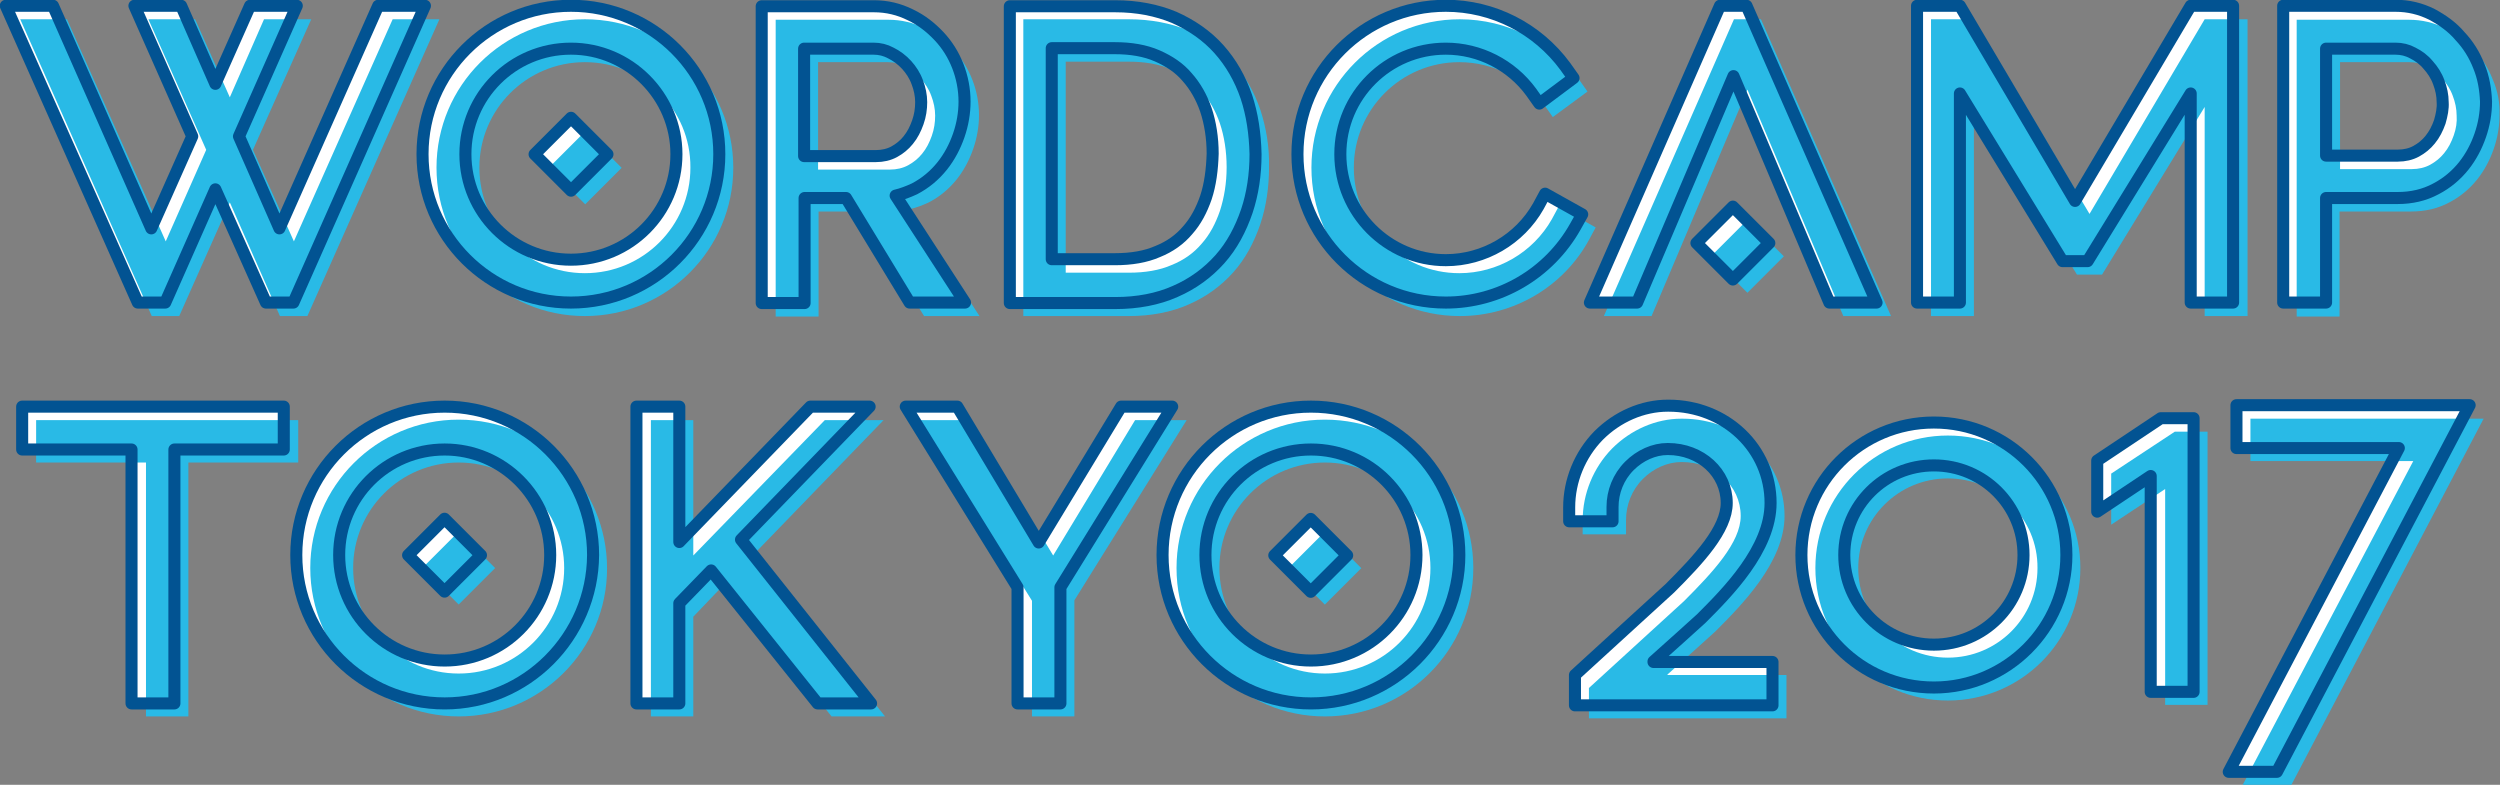 <?xml version="1.0" encoding="utf-8"?>
<!-- Generator: Adobe Illustrator 20.1.0, SVG Export Plug-In . SVG Version: 6.00 Build 0)  -->
<svg version="1.1" id="レイヤー_1" xmlns="http://www.w3.org/2000/svg" xmlns:xlink="http://www.w3.org/1999/xlink" x="0px"
	 y="0px" width="518.9px" height="162.9px" viewBox="0 0 518.9 162.9" style="enable-background:new 0 0 518.9 162.9;"
	 xml:space="preserve">
<rect x="0" y="0" width="518.9" height="162.9" fill="#808080" stroke="none"/>
<style type="text/css">
	.st0{fill:#FFFFFF;}
	.st1{fill:#29BAE6;}
	.st2{fill:none;stroke:#025392;stroke-width:2.5;stroke-linecap:round;stroke-linejoin:round;}
</style>
<g>
	<path class="st0" d="M118.5,62.8c-17,0-30.8-13.8-30.8-30.8c0-17,13.8-30.8,30.8-30.8c17,0,30.8,13.8,30.8,30.8
		C149.3,49,135.5,62.8,118.5,62.8L118.5,62.8z M118.5,10.1c-12.1,0-21.9,9.8-21.9,21.9c0,12.1,9.8,21.9,21.9,21.9
		c12.1,0,21.9-9.8,21.9-21.9C140.4,20,130.6,10.1,118.5,10.1L118.5,10.1z"/>
	
		<rect x="113.2" y="26.7" transform="matrix(0.707 -0.707 0.707 0.707 12.046 93.169)" class="st0" width="10.7" height="10.7"/>
	<path class="st0" d="M300.1,62.8c-17,0-30.8-13.8-30.8-30.8c0-17,13.8-30.8,30.8-30.8c9.8,0,19,4.7,24.8,12.6l1.7,2.4l-7.1,5.3
		l-1.7-2.4c-4.1-5.6-10.7-9-17.7-9c-12.1,0-21.9,9.8-21.9,21.9S288,54,300.1,54c7.9,0,15.3-4.3,19.2-11.2l1.4-2.6l7.7,4.3L327,47
		C321.5,56.8,311.2,62.8,300.1,62.8L300.1,62.8z"/>
	<path class="st0" d="M258.7,20.1c-1.3-3.8-3.2-7.1-5.7-9.9c-2.5-2.8-5.7-5-9.3-6.6c-3.6-1.5-7.7-2.3-12.2-2.3h-21.9v61.6h21.9
		c4.6,0,8.8-0.8,12.4-2.4c3.7-1.6,6.8-3.9,9.3-6.7c2.5-2.8,4.3-6.2,5.6-10c1.2-3.6,1.8-7.6,1.8-11.8
		C260.5,27.7,259.9,23.7,258.7,20.1z M250.3,41c-0.9,2.6-2.1,4.9-3.8,6.8c-1.6,1.9-3.7,3.4-6.2,4.4c-2.5,1.1-5.5,1.6-8.9,1.6
		c0,0-11.7,0-13.1,0c0-1.7,0-40.2,0-43.8c3.3,0,13.1,0,13.1,0c3.3,0,6.3,0.5,8.8,1.6c2.5,1.1,4.6,2.5,6.2,4.4c1.7,1.9,3,4.2,3.9,6.8
		c0.9,2.7,1.4,5.8,1.4,9.1C251.6,35.2,251.2,38.3,250.3,41z"/>
	
		<rect x="354.4" y="45.1" transform="matrix(0.707 -0.707 0.707 0.707 69.665 269.126)" class="st0" width="10.7" height="10.7"/>
	<polygon class="st0" points="379.7,62.8 359.8,15.8 339.8,62.8 330,62.8 357,1.2 362.5,1.2 389.5,62.8 	"/>
	<path class="st0" d="M514.5,13.7c-0.9-2.3-2.2-4.4-3.9-6.2C509,5.6,507,4.2,504.8,3c-2.4-1.2-4.9-1.8-7.6-1.8h-23.3v61.6h8.9V41.1
		h14.9c2.8,0,5.5-0.6,7.9-1.9c2.3-1.2,4.2-2.8,5.8-4.8c1.5-1.9,2.6-4,3.4-6.3c0.8-2.3,1.2-4.7,1.2-7
		C515.9,18.6,515.5,16.1,514.5,13.7z M506.4,25.3c-0.5,1.4-1.1,2.6-2,3.7c-0.8,1-1.8,1.8-2.9,2.4c-1.1,0.6-2.4,0.9-3.8,0.9h-14.9
		V10.1h14.4c1.3,0,2.5,0.3,3.6,0.9c1.2,0.6,2.3,1.4,3.2,2.5c0.9,1,1.7,2.2,2.2,3.6c0.5,1.3,0.8,2.7,0.8,4.1
		C507.1,22.5,506.8,23.9,506.4,25.3z"/>
	<path class="st0" d="M188.8,62.8h11.5l-14.4-22.2c1.3-0.3,2.6-0.8,3.9-1.4c2.3-1.2,4.2-2.8,5.8-4.8c1.5-1.9,2.6-4,3.4-6.3
		c0.8-2.3,1.2-4.7,1.2-7c0-2.6-0.5-5.1-1.4-7.4c-0.9-2.3-2.2-4.4-3.9-6.2c-1.7-1.8-3.6-3.3-5.9-4.4c-2.4-1.2-4.9-1.8-7.6-1.8h-23.3
		v61.6h8.9V41.1h8.6L188.8,62.8z M166.9,10.1h14.4c1.3,0,2.5,0.3,3.6,0.9c1.2,0.6,2.3,1.4,3.3,2.5c0.9,1,1.7,2.2,2.2,3.6
		c0.5,1.3,0.8,2.7,0.8,4.1c0,1.4-0.2,2.8-0.7,4.2c-0.5,1.4-1.1,2.6-2,3.7c-0.8,1-1.8,1.8-2.9,2.4c-1.1,0.6-2.4,0.9-3.8,0.9h-14.9
		V10.1z"/>
	<polygon class="st0" points="78.5,1.2 58,47.4 49.6,28.3 61.6,1.2 51.9,1.2 44.7,17.4 37.6,1.2 27.9,1.2 39.9,28.3 31.4,47.4 
		11,1.2 1.2,1.2 28.6,62.8 34.3,62.8 44.7,39.3 55.2,62.8 60.9,62.8 88.2,1.2 	"/>
	<polygon class="st0" points="454.7,1.2 430.7,41.7 406.8,1.2 397.9,1.2 397.9,62.8 406.8,62.8 406.8,19.4 428.1,54.2 433.3,54.2 
		454.7,19.4 454.7,62.8 463.5,62.8 463.5,1.2 	"/>
	<path class="st1" d="M121.4,65.6c-17,0-30.8-13.8-30.8-30.8c0-17,13.8-30.8,30.8-30.8c17,0,30.8,13.8,30.8,30.8
		C152.2,51.8,138.4,65.6,121.4,65.6L121.4,65.6z M121.4,12.9c-12.1,0-21.9,9.8-21.9,21.9c0,12.1,9.8,21.9,21.9,21.9
		c12.1,0,21.9-9.8,21.9-21.9C143.4,22.7,133.5,12.9,121.4,12.9L121.4,12.9z"/>
	
		<rect x="116.1" y="29.5" transform="matrix(0.707 -0.707 0.707 0.707 10.96 96.063)" class="st1" width="10.7" height="10.7"/>
	<path class="st1" d="M303,65.6c-17,0-30.8-13.8-30.8-30.8C272.2,17.8,286,4,303,4c9.8,0,19,4.7,24.8,12.6l1.7,2.4l-7.2,5.3
		l-1.7-2.4c-4.1-5.6-10.7-9-17.7-9c-12.1,0-21.9,9.8-21.9,21.9c0,12.1,9.8,21.9,21.9,21.9c7.9,0,15.3-4.3,19.2-11.2l1.4-2.6l7.7,4.3
		l-1.4,2.6C324.5,59.5,314.2,65.6,303,65.6L303,65.6z"/>
	<path class="st1" d="M261.6,22.8c-1.3-3.8-3.2-7.1-5.7-9.9c-2.5-2.8-5.7-5-9.3-6.6C243,4.8,238.8,4,234.3,4h-21.9v61.6h21.9
		c4.6,0,8.8-0.8,12.4-2.4c3.7-1.6,6.8-3.9,9.3-6.7c2.5-2.8,4.3-6.2,5.6-10c1.2-3.6,1.8-7.6,1.8-11.8
		C263.5,30.5,262.8,26.5,261.6,22.8z M253.2,43.8c-0.9,2.6-2.1,4.9-3.8,6.8c-1.6,1.9-3.7,3.4-6.2,4.4c-2.5,1.1-5.5,1.6-8.9,1.6
		c0,0-11.7,0-13.1,0c0-1.7,0-40.2,0-43.8c3.3,0,13.1,0,13.1,0c3.3,0,6.3,0.5,8.8,1.6c2.5,1.1,4.6,2.5,6.2,4.4c1.7,1.9,3,4.2,3.9,6.8
		c0.9,2.7,1.4,5.8,1.4,9.1C254.6,38,254.1,41,253.2,43.8z"/>
	
		<rect x="357.4" y="47.9" transform="matrix(0.707 -0.707 0.707 0.707 68.579 272.019)" class="st1" width="10.7" height="10.7"/>
	<polygon class="st1" points="382.6,65.6 362.7,18.6 342.8,65.6 332.9,65.6 359.9,4 365.5,4 392.5,65.6 	"/>
	<path class="st1" d="M517.4,16.5c-0.9-2.3-2.2-4.4-3.9-6.2c-1.7-1.8-3.6-3.3-5.9-4.4c-2.4-1.2-4.9-1.8-7.6-1.8h-23.3v61.6h8.9V43.9
		h14.9c2.8,0,5.5-0.6,7.9-1.9c2.3-1.2,4.2-2.8,5.8-4.8c1.5-1.9,2.6-4,3.4-6.3c0.8-2.3,1.2-4.7,1.2-7
		C518.9,21.3,518.4,18.8,517.4,16.5z M509.3,28.1c-0.5,1.4-1.1,2.6-2,3.7c-0.8,1-1.8,1.8-2.9,2.4c-1.1,0.6-2.4,0.9-3.8,0.9h-14.9
		V12.9h14.4c1.3,0,2.5,0.3,3.6,0.9c1.2,0.6,2.3,1.4,3.2,2.5c0.9,1,1.7,2.2,2.2,3.6c0.5,1.3,0.8,2.7,0.8,4.1
		C510,25.3,509.8,26.7,509.3,28.1z"/>
	<path class="st1" d="M191.8,65.6h11.5l-14.4-22.2c1.3-0.3,2.6-0.8,3.9-1.4c2.3-1.2,4.2-2.8,5.8-4.8c1.5-1.9,2.6-4,3.4-6.3
		c0.8-2.3,1.2-4.7,1.2-7c0-2.6-0.5-5.1-1.4-7.4c-0.9-2.3-2.2-4.4-3.9-6.2c-1.7-1.8-3.6-3.3-5.9-4.4c-2.4-1.2-4.9-1.8-7.6-1.8H161
		v61.6h8.9V43.9h8.6L191.8,65.6z M169.9,12.9h14.4c1.3,0,2.5,0.3,3.6,0.9c1.2,0.6,2.3,1.4,3.2,2.5c0.9,1,1.7,2.2,2.2,3.6
		c0.5,1.3,0.8,2.7,0.8,4.1c0,1.4-0.2,2.8-0.7,4.2c-0.5,1.4-1.1,2.6-2,3.7c-0.8,1-1.8,1.8-2.9,2.4c-1.1,0.6-2.4,0.9-3.8,0.9h-14.9
		V12.9z"/>
	<polygon class="st1" points="81.5,4 61,50.1 52.5,31.1 64.6,4 54.8,4 47.7,20.2 40.5,4 30.8,4 42.8,31.1 34.4,50.1 13.9,4 4.2,4 
		31.5,65.6 37.2,65.6 47.7,42 58.1,65.6 63.8,65.6 91.2,4 	"/>
	<polygon class="st1" points="457.6,4 433.7,44.4 409.7,4 400.8,4 400.8,65.6 409.7,65.6 409.7,22.2 431.1,57 436.3,57 457.6,22.2 
		457.6,65.6 466.5,65.6 466.5,4 	"/>
	<path class="st2" d="M118.5,62.8c-17,0-30.8-13.8-30.8-30.8c0-17,13.8-30.8,30.8-30.8c17,0,30.8,13.8,30.8,30.8
		C149.3,49,135.5,62.8,118.5,62.8L118.5,62.8z M118.5,10.1c-12.1,0-21.9,9.8-21.9,21.9c0,12.1,9.8,21.9,21.9,21.9
		c12.1,0,21.9-9.8,21.9-21.9C140.4,20,130.6,10.1,118.5,10.1L118.5,10.1z"/>
	
		<rect x="113.2" y="26.7" transform="matrix(0.707 -0.707 0.707 0.707 12.046 93.169)" class="st2" width="10.7" height="10.7"/>
	<path class="st2" d="M300.1,62.8c-17,0-30.8-13.8-30.8-30.8c0-17,13.8-30.8,30.8-30.8c9.8,0,19,4.7,24.8,12.6l1.7,2.4l-7.1,5.3
		l-1.7-2.4c-4.1-5.6-10.7-9-17.7-9c-12.1,0-21.9,9.8-21.9,21.9S288,54,300.1,54c7.9,0,15.3-4.3,19.2-11.2l1.4-2.6l7.7,4.3L327,47
		C321.5,56.8,311.2,62.8,300.1,62.8L300.1,62.8z"/>
	<path class="st2" d="M258.7,20.1c-1.3-3.8-3.2-7.1-5.7-9.9c-2.5-2.8-5.7-5-9.3-6.6c-3.6-1.5-7.7-2.3-12.2-2.3h-21.9v61.6h21.9
		c4.6,0,8.8-0.8,12.4-2.4c3.7-1.6,6.8-3.9,9.3-6.7c2.5-2.8,4.3-6.2,5.6-10c1.2-3.6,1.8-7.6,1.8-11.8
		C260.5,27.7,259.9,23.7,258.7,20.1z M250.3,41c-0.9,2.6-2.1,4.9-3.8,6.8c-1.6,1.9-3.7,3.4-6.2,4.4c-2.5,1.1-5.5,1.6-8.9,1.6
		c0,0-11.7,0-13.1,0c0-1.7,0-40.2,0-43.8c3.3,0,13.1,0,13.1,0c3.3,0,6.3,0.5,8.8,1.6c2.5,1.1,4.6,2.5,6.2,4.4c1.7,1.9,3,4.2,3.9,6.8
		c0.9,2.7,1.4,5.8,1.4,9.1C251.6,35.2,251.2,38.3,250.3,41z"/>
	
		<rect x="354.4" y="45.1" transform="matrix(0.707 -0.707 0.707 0.707 69.665 269.126)" class="st2" width="10.7" height="10.7"/>
	<polygon class="st2" points="379.7,62.8 359.8,15.8 339.8,62.8 330,62.8 357,1.2 362.5,1.2 389.5,62.8 	"/>
	<path class="st2" d="M514.5,13.7c-0.9-2.3-2.2-4.4-3.9-6.2C509,5.6,507,4.2,504.8,3c-2.4-1.2-4.9-1.8-7.6-1.8h-23.3v61.6h8.9V41.1
		h14.9c2.8,0,5.5-0.6,7.9-1.9c2.3-1.2,4.2-2.8,5.8-4.8c1.5-1.9,2.6-4,3.4-6.3c0.8-2.3,1.2-4.7,1.2-7
		C515.9,18.6,515.5,16.1,514.5,13.7z M506.4,25.3c-0.5,1.4-1.1,2.6-2,3.7c-0.8,1-1.8,1.8-2.9,2.4c-1.1,0.6-2.4,0.9-3.8,0.9h-14.9
		V10.1h14.4c1.3,0,2.5,0.3,3.6,0.9c1.2,0.6,2.3,1.4,3.2,2.5c0.9,1,1.7,2.2,2.2,3.6c0.5,1.3,0.8,2.7,0.8,4.1
		C507.1,22.5,506.8,23.9,506.4,25.3z"/>
	<path class="st2" d="M188.8,62.8h11.5l-14.4-22.2c1.3-0.3,2.6-0.8,3.9-1.4c2.3-1.2,4.2-2.8,5.8-4.8c1.5-1.9,2.6-4,3.4-6.3
		c0.8-2.3,1.2-4.7,1.2-7c0-2.6-0.5-5.1-1.4-7.4c-0.9-2.3-2.2-4.4-3.9-6.2c-1.7-1.8-3.6-3.3-5.9-4.4c-2.4-1.2-4.9-1.8-7.6-1.8h-23.3
		v61.6h8.9V41.1h8.6L188.8,62.8z M166.9,10.1h14.4c1.3,0,2.5,0.3,3.6,0.9c1.2,0.6,2.3,1.4,3.3,2.5c0.9,1,1.7,2.2,2.2,3.6
		c0.5,1.3,0.8,2.7,0.8,4.1c0,1.4-0.2,2.8-0.7,4.2c-0.5,1.4-1.1,2.6-2,3.7c-0.8,1-1.8,1.8-2.9,2.4c-1.1,0.6-2.4,0.9-3.8,0.9h-14.9
		V10.1z"/>
	<polygon class="st2" points="78.5,1.2 58,47.4 49.6,28.3 61.6,1.2 51.9,1.2 44.7,17.4 37.6,1.2 27.9,1.2 39.9,28.3 31.4,47.4 
		11,1.2 1.2,1.2 28.6,62.8 34.3,62.8 44.7,39.3 55.2,62.8 60.9,62.8 88.2,1.2 	"/>
	<polygon class="st2" points="454.7,1.2 430.7,41.7 406.8,1.2 397.9,1.2 397.9,62.8 406.8,62.8 406.8,19.4 428.1,54.2 433.3,54.2 
		454.7,19.4 454.7,62.8 463.5,62.8 463.5,1.2 	"/>
</g>
<g>
	<path class="st0" d="M92.3,146c-17,0-30.8-13.8-30.8-30.8c0-17,13.8-30.8,30.8-30.8c17,0,30.8,13.8,30.8,30.8
		C123,132.2,109.2,146,92.3,146L92.3,146z M92.3,93.3c-12.1,0-21.9,9.8-21.9,21.9c0,12.1,9.8,21.9,21.9,21.9
		c12.1,0,21.9-9.8,21.9-21.9C114.2,103.1,104.3,93.3,92.3,93.3L92.3,93.3z"/>
	
		<rect x="86.9" y="109.9" transform="matrix(0.707 -0.707 0.707 0.707 -54.435 98.973)" class="st0" width="10.7" height="10.7"/>
	<path class="st0" d="M272.1,146c-17,0-30.8-13.8-30.8-30.8c0-17,13.8-30.8,30.8-30.8c17,0,30.8,13.8,30.8,30.8
		C302.9,132.2,289,146,272.1,146L272.1,146z M272.1,93.3c-12.1,0-21.9,9.8-21.9,21.9c0,12.1,9.8,21.9,21.9,21.9
		c12.1,0,21.9-9.8,21.9-21.9C294,103.1,284.2,93.3,272.1,93.3L272.1,93.3z"/>
	
		<rect x="266.7" y="109.9" transform="matrix(0.707 -0.707 0.707 0.707 -1.766 226.129)" class="st0" width="10.7" height="10.7"/>
	<polygon class="st0" points="243.3,84.4 232.7,84.4 215.6,112.6 198.7,84.4 188,84.4 211.2,121.9 211.2,146 220.1,146 220.1,121.9 
			"/>
	<polygon class="st0" points="58.9,84.4 4.6,84.4 4.6,93.3 27.3,93.3 27.3,146 36.2,146 36.2,93.3 58.9,93.3 	"/>
	<polygon class="st0" points="169.7,146 180.8,146 153.8,112 180.5,84.4 168.2,84.4 141,112.5 141,84.4 132.1,84.4 132.1,146 
		141,146 141,125.2 147.6,118.4 	"/>
	<path class="st1" d="M95.2,148.7c-17,0-30.8-13.8-30.8-30.8c0-17,13.8-30.8,30.8-30.8S126,101,126,118
		C126,134.9,112.2,148.7,95.2,148.7L95.2,148.7z M95.2,96c-12.1,0-21.9,9.8-21.9,21.9c0,12.1,9.8,21.9,21.9,21.9
		c12.1,0,21.9-9.8,21.9-21.9C117.1,105.9,107.3,96,95.2,96L95.2,96z"/>
	
		<rect x="89.9" y="112.6" transform="matrix(0.707 -0.707 0.707 0.707 -55.528 101.857)" class="st1" width="10.7" height="10.7"/>
	<path class="st1" d="M275,148.7c-17,0-30.8-13.8-30.8-30.8c0-17,13.8-30.8,30.8-30.8c17,0,30.8,13.8,30.8,30.8
		C305.8,134.9,292,148.7,275,148.7L275,148.7z M275,96c-12.1,0-21.9,9.8-21.9,21.9c0,12.1,9.8,21.9,21.9,21.9
		c12.1,0,21.9-9.8,21.9-21.9C296.9,105.9,287.1,96,275,96L275,96z"/>
	
		<rect x="269.7" y="112.6" transform="matrix(0.707 -0.707 0.707 0.707 -2.865 228.996)" class="st1" width="10.7" height="10.7"/>
	<polygon class="st1" points="246.3,87.2 235.6,87.2 218.6,115.3 201.6,87.2 190.9,87.2 214.2,124.7 214.2,148.7 223,148.7 
		223,124.6 	"/>
	<polygon class="st1" points="61.9,87.2 7.5,87.2 7.5,96 30.3,96 30.3,148.7 39.1,148.7 39.1,96 61.9,96 	"/>
	<polygon class="st1" points="172.6,148.7 183.7,148.7 156.7,114.8 183.4,87.2 171.2,87.2 143.9,115.3 143.9,87.2 135.1,87.2 
		135.1,148.7 143.9,148.7 143.9,128 150.5,121.1 	"/>
	<path class="st2" d="M92.3,146c-17,0-30.8-13.8-30.8-30.8c0-17,13.8-30.8,30.8-30.8c17,0,30.8,13.8,30.8,30.8
		C123,132.2,109.2,146,92.3,146L92.3,146z M92.3,93.3c-12.1,0-21.9,9.8-21.9,21.9c0,12.1,9.8,21.9,21.9,21.9
		c12.1,0,21.9-9.8,21.9-21.9C114.2,103.1,104.3,93.3,92.3,93.3L92.3,93.3z"/>
	
		<rect x="86.9" y="109.9" transform="matrix(0.707 -0.707 0.707 0.707 -54.435 98.973)" class="st2" width="10.7" height="10.7"/>
	<path class="st2" d="M272.1,146c-17,0-30.8-13.8-30.8-30.8c0-17,13.8-30.8,30.8-30.8c17,0,30.8,13.8,30.8,30.8
		C302.9,132.2,289,146,272.1,146L272.1,146z M272.1,93.3c-12.1,0-21.9,9.8-21.9,21.9c0,12.1,9.8,21.9,21.9,21.9
		c12.1,0,21.9-9.8,21.9-21.9C294,103.1,284.2,93.3,272.1,93.3L272.1,93.3z"/>
	
		<rect x="266.7" y="109.9" transform="matrix(0.707 -0.707 0.707 0.707 -1.766 226.129)" class="st2" width="10.7" height="10.7"/>
	<polygon class="st2" points="243.3,84.4 232.7,84.4 215.6,112.6 198.7,84.4 188,84.4 211.2,121.9 211.2,146 220.1,146 220.1,121.9 
			"/>
	<polygon class="st2" points="58.9,84.4 4.6,84.4 4.6,93.3 27.3,93.3 27.3,146 36.2,146 36.2,93.3 58.9,93.3 	"/>
	<polygon class="st2" points="169.7,146 180.8,146 153.8,112 180.5,84.4 168.2,84.4 141,112.5 141,84.4 132.1,84.4 132.1,146 
		141,146 141,125.2 147.6,118.4 	"/>
	<polygon class="st0" points="462.6,160.2 497.9,93 464.2,93 464.2,84.1 512.6,84.1 472.6,160.2 	"/>
	<path class="st0" d="M401.4,142.7c-15.2,0-27.5-12.3-27.5-27.5c0-15.2,12.3-27.5,27.5-27.5c15.2,0,27.5,12.3,27.5,27.5
		C428.9,130.3,416.6,142.7,401.4,142.7L401.4,142.7z M401.4,96.6c-10.3,0-18.6,8.3-18.6,18.6c0,10.3,8.3,18.6,18.6,18.6
		c10.3,0,18.6-8.3,18.6-18.6C420,104.9,411.7,96.6,401.4,96.6L401.4,96.6z"/>
	<polygon class="st0" points="455.3,86.8 448.5,86.8 435.3,95.6 435.3,106.2 446.4,98.8 446.4,143.6 455.3,143.6 	"/>
	<path class="st0" d="M343.2,137.3c2.4-2.1,9-8.1,9.9-8.9c5.4-5.4,14.4-14.4,14.4-24c0-11.3-9.3-20.2-21.2-20.2h-0.1
		c-5.3,0-10.5,2.3-14.4,6.2c-3.9,4-6.1,9.4-6.1,14.9l0,2.9h9l0-3c0-3.1,1.2-6.2,3.5-8.5c2.2-2.2,5.1-3.5,7.9-3.5h0.1
		c6.8,0,12.2,4.9,12.2,11.2c0,5.5-5.8,11.7-11.8,17.7c-0.5,0.5-12.1,11-19.7,18v6.3h41v-9H343.2z"/>
	<polygon class="st1" points="465.5,162.9 500.9,95.7 467.1,95.7 467.1,86.9 515.5,86.9 475.6,162.9 	"/>
	<path class="st1" d="M404.3,145.4c-15.2,0-27.5-12.3-27.5-27.5c0-15.2,12.3-27.5,27.5-27.5c15.2,0,27.5,12.3,27.5,27.5
		C431.8,133.1,419.5,145.4,404.3,145.4L404.3,145.4z M404.3,99.3c-10.3,0-18.6,8.3-18.6,18.6c0,10.3,8.3,18.6,18.6,18.6
		c10.3,0,18.6-8.3,18.6-18.6C423,107.7,414.6,99.3,404.3,99.3L404.3,99.3z"/>
	<polygon class="st1" points="458.2,89.6 451.4,89.6 438.2,98.3 438.2,108.9 449.4,101.5 449.4,146.3 458.2,146.3 	"/>
	<path class="st1" d="M346.1,140c2.4-2.1,9-8.1,9.9-8.9c5.4-5.4,14.4-14.4,14.4-24c0-11.3-9.3-20.2-21.2-20.2H349
		c-5.3,0-10.5,2.3-14.4,6.2c-3.9,4-6.1,9.4-6.1,14.9l0,2.9h9l0-3c0-3.1,1.2-6.2,3.5-8.5c2.2-2.2,5.1-3.5,8-3.5h0.1
		c6.8,0,12.2,4.9,12.2,11.2c0,5.5-5.8,11.7-11.8,17.7c-0.5,0.5-12.1,11-19.7,18v6.3h41v-9H346.1z"/>
	<polygon class="st2" points="462.6,160.2 497.9,93 464.2,93 464.2,84.1 512.6,84.1 472.6,160.2 	"/>
	<path class="st2" d="M401.4,142.7c-15.2,0-27.5-12.3-27.5-27.5c0-15.2,12.3-27.5,27.5-27.5c15.2,0,27.5,12.3,27.5,27.5
		C428.9,130.3,416.6,142.7,401.4,142.7L401.4,142.7z M401.4,96.6c-10.3,0-18.6,8.3-18.6,18.6c0,10.3,8.3,18.6,18.6,18.6
		c10.3,0,18.6-8.3,18.6-18.6C420,104.9,411.7,96.6,401.4,96.6L401.4,96.6z"/>
	<polygon class="st2" points="455.3,86.8 448.5,86.8 435.3,95.6 435.3,106.2 446.4,98.8 446.4,143.6 455.3,143.6 	"/>
	<path class="st2" d="M343.2,137.3c2.4-2.1,9-8.1,9.9-8.9c5.4-5.4,14.4-14.4,14.4-24c0-11.3-9.3-20.2-21.2-20.2h-0.1
		c-5.3,0-10.5,2.3-14.4,6.2c-3.9,4-6.1,9.4-6.1,14.9l0,2.9h9l0-3c0-3.1,1.2-6.2,3.5-8.5c2.2-2.2,5.1-3.5,7.9-3.5h0.1
		c6.8,0,12.2,4.9,12.2,11.2c0,5.5-5.8,11.7-11.8,17.7c-0.5,0.5-12.1,11-19.7,18v6.3h41v-9H343.2z"/>
</g>
</svg>

